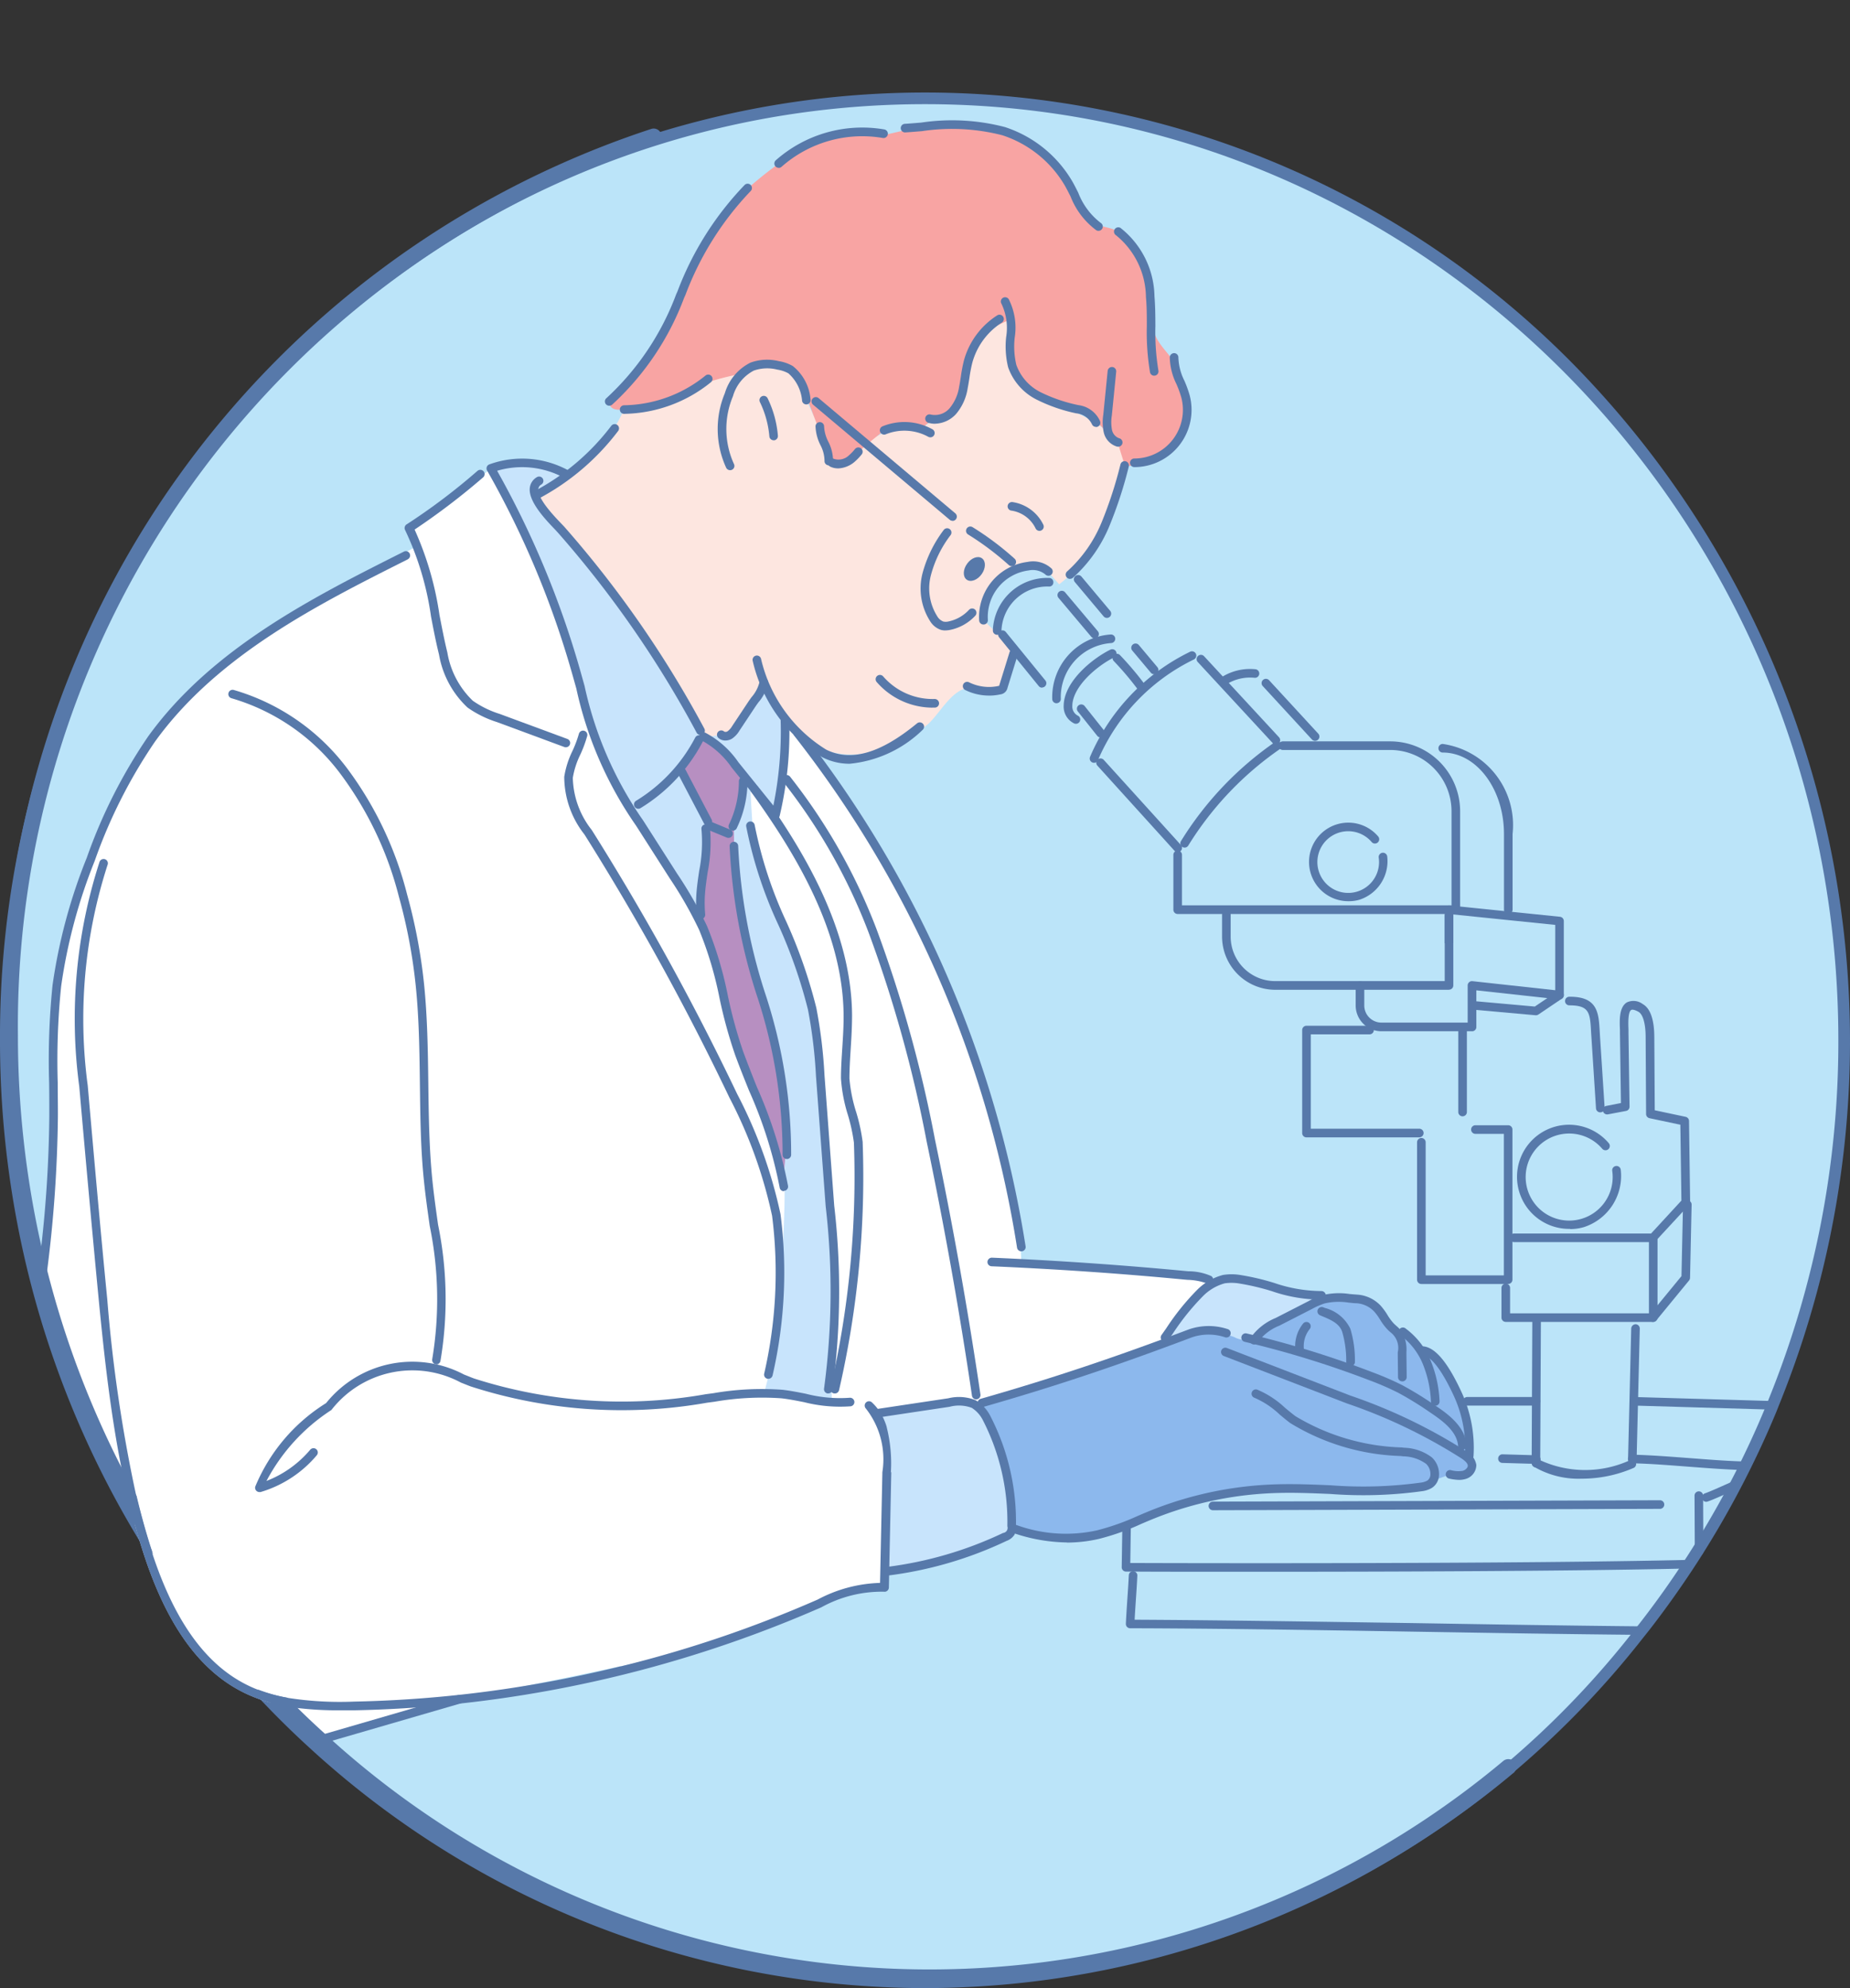 <svg id="lab" xmlns="http://www.w3.org/2000/svg" width="54" height="58" viewBox="0 0 54 58">
  <rect x="0" y="0" width="54" height="58" fill="#333333" stroke="none"/>
  <rect id="Rectangle_1296" data-name="Rectangle 1296" width="54" height="58" fill="none"/>
  <g id="Group_4964" data-name="Group 4964" transform="translate(0 2.699)">
    <path id="Path_12353" data-name="Path 12353" d="M55.66,29.48A27.965,27.965,0,0,1,53.621,40c-.033.083-.066.166-.1.248q-.426,1.027-.932,2.01-.094.182-.19.362-.551,1.034-1.184,2.013c-.055.085-.111.17-.168.255q-.573.865-1.207,1.682c-.065.083-.13.167-.2.249a26.4,26.4,0,0,1-38.675,3.161q-.619-.564-1.2-1.168c-.121-.124-.239-.249-.357-.376a27.513,27.513,0,0,1-3.16-4.114q-.265-.421-.514-.852a27.649,27.649,0,0,1-2.75-6.588A28.117,28.117,0,0,1,2,29.48C2,14.3,14.012,2,28.83,2S55.66,14.3,55.66,29.48" transform="translate(-1.83 -1.83)" fill="#bbe4f9" fill-rule="evenodd"/>
    <path id="Path_12354" data-name="Path 12354" d="M27,55.3a26.6,26.6,0,0,1-17.976-7.02c-.406-.37-.813-.766-1.209-1.176-.121-.125-.24-.25-.359-.378a27.74,27.74,0,0,1-3.179-4.139c-.174-.276-.348-.565-.517-.857A27.841,27.841,0,0,1,.992,35.1,28.331,28.331,0,0,1,0,27.65,27.808,27.808,0,0,1,7.907,8.1a26.554,26.554,0,0,1,38.187,0,28.2,28.2,0,0,1,5.855,30.139c-.033.084-.067.168-.1.252-.279.673-.595,1.354-.937,2.02-.063.123-.127.244-.191.365-.365.686-.766,1.367-1.192,2.025-.056.086-.112.172-.169.257-.382.576-.79,1.145-1.214,1.691l-.2.251A26.673,26.673,0,0,1,27,55.3M27,.34C12.3.34.34,12.591.34,27.65a27.985,27.985,0,0,0,.98,7.363A27.5,27.5,0,0,0,4.053,41.56c.167.289.338.574.51.846A27.405,27.405,0,0,0,7.7,46.5c.117.126.235.25.355.373.391.405.793.8,1.194,1.161a26.23,26.23,0,0,0,38.427-3.141l.194-.247c.419-.54.823-1.1,1.2-1.672.057-.085.112-.169.167-.254.42-.65.816-1.323,1.177-2,.063-.119.126-.239.189-.361.337-.657.649-1.329.926-2,.036-.083.069-.164.1-.246A27.717,27.717,0,0,0,53.66,27.65C53.66,12.591,41.7.34,27,.34" fill="#5779aa"/>
    <path id="Path_12355" data-name="Path 12355" d="M70.613,205.149a2.578,2.578,0,0,0,.995-.628,2.913,2.913,0,0,0,.547-1.21,2.481,2.481,0,0,0,.47,1.167,2.286,2.286,0,0,0,1,.61,1.9,1.9,0,0,0-.933.612,2.8,2.8,0,0,0-.482,1.154,2.9,2.9,0,0,0-.547-1.115,1.958,1.958,0,0,0-1.048-.589" transform="translate(-64.609 -186.024)" fill="#fff" fill-rule="evenodd"/>
    <path id="Path_12356" data-name="Path 12356" d="M47.845,150.809s-.906.963-1.122,1.219a2.13,2.13,0,0,0-.332.671l-5.124,1.684-.6.058s-1.093.061-1.579.153c-.339.064-.725.114-.928.138l-.14.016.312.378,0,0v.006c0,.088,0,1.108,0,1.415a13.073,13.073,0,0,1-.048,2.006,5.189,5.189,0,0,0-.026,1.258,4.9,4.9,0,0,0-.722.043,4.421,4.421,0,0,0-1.092.387s-1.957.8-3.014,1.171c-.446.158-1.637.434-2.865.7l-.013,0c-.893.193-1.8.381-2.461.514-.58.118-.963.194-.963.194l-1.4.387-4.148,1.144q-.619-.564-1.2-1.168a4.309,4.309,0,0,1-.809-.3c-1.27-.623-2.218-1.917-2.9-3.956q-.179-.538-.326-1.087a27.649,27.649,0,0,1-2.75-6.588c.114-.974.385-4.092.434-4.943.054-.928-.022-2.878,0-3.34a24.116,24.116,0,0,1,.507-2.787c.156-.571,1.221-3.227,1.558-3.9a17.857,17.857,0,0,1,2.067-2.712,36.549,36.549,0,0,1,3.312-2.39c.5-.3,3.15-1.751,3.15-1.751l-.173-.576,1.242-.819,1.2-.954L28.113,127l.847.333L34,133.667l.435.826s.593-.247.792-.106a9.235,9.235,0,0,1,.813.894l.817,1.1s1.693,2.95,1.921,3.326,1.905,3.915,2.166,4.614,1.186,4.665,1.239,5.014.072.983.072.983l4.825.363Z" transform="translate(-12.444 -116.202)" fill="#fff"/>
    <path id="Path_12357" data-name="Path 12357" d="M5.1,53.809c.015.049.031.1.047.145-.094-.146-.186-.293-.277-.441-.081-.132-.161-.265-.24-.4A27.95,27.95,0,0,1,1.9,46.841c-.059-.2-.116-.4-.169-.6A28.237,28.237,0,0,1,.74,38.817,27.532,27.532,0,0,1,19.687,12.373a.23.23,0,0,1,.14.439,27.074,27.074,0,0,0-18.627,26,27.918,27.918,0,0,0,.683,6.152c.054.236.111.472.171.706A27.434,27.434,0,0,0,4.23,51.437q.21.412.434.815c.125.526.268,1.046.433,1.558" transform="translate(-0.677 -11.311)" fill="#5779aa"/>
    <path id="Path_12358" data-name="Path 12358" d="M125.082,550.359a26.555,26.555,0,0,1-34.989-.794l-.216-.2q-.556-.515-1.083-1.063-.184-.19-.364-.384l.06.023a4.6,4.6,0,0,0,.808.219q.149.152.3.3.39.385.8.754c.072.066.145.133.219.2a26.092,26.092,0,0,0,34.174.591.23.23,0,0,1,.294.355" transform="translate(-80.911 -501.332)" fill="#5779aa"/>
    <path id="Path_12359" data-name="Path 12359" d="M232.416,131.23a2.857,2.857,0,0,0-1,2.188,4.237,4.237,0,0,0,.19,2.18,2.949,2.949,0,0,0,1.728,1.512,5.168,5.168,0,0,0,2.331.2,2.784,2.784,0,0,0,1.535-.558,2.516,2.516,0,0,0,.5-2.595,4.812,4.812,0,0,0-2.177-2.78,2.554,2.554,0,0,0-2.278-.29Z" transform="translate(-211.694 -119.792)" fill="#fde6e0"/>
    <path id="Path_12360" data-name="Path 12360" d="M191.206,77.336l-.31-.758a.609.609,0,0,0-.443-.24c-.331-.049-.552-.163-.829.02s-.349-.01-.692.144-.858.413-.858.413l-.958.479-1.226.215a5.609,5.609,0,0,1-.381.687,11.927,11.927,0,0,1-.926.957c-.22.18-.975.737-.975.737l-.356.253s.9.99,1.082,1.206a8.751,8.751,0,0,1,1.12,1.261l.9,1.347,1.118,1.686.543,1.153.057.344a1.049,1.049,0,0,0,.858,0,6.892,6.892,0,0,0,1.033-1.666,15,15,0,0,0,.916,1.406,2.262,2.262,0,0,0,2.683.438,3.3,3.3,0,0,0,1.208-.639c.333-.309.642-.923,1.105-1.038.126-.029.844.205.9.09l.237-.526.191-.757-.825-.79a1.868,1.868,0,0,1,.171-.793,2.106,2.106,0,0,1,.654-.637,1.357,1.357,0,0,1,.689-.152,1.311,1.311,0,0,1,.445.25l.249.284a3.9,3.9,0,0,0,.495-.447,7.361,7.361,0,0,0,.953-1.532c.148-.409.464-1.487.464-1.487v-.635l-.349-.132a2.081,2.081,0,0,0-.487-.48c-.222-.121-.756-.387-.756-.387s-1.16-.269-1.294-.536a2.687,2.687,0,0,1-.455-1.167c.012-.435-.032-1.176-.032-1.176s.015-.1-.35.241a2.367,2.367,0,0,0-.661.791c-.122.284-.19.767-.287.952s.04.4-.159.66-.338.466-.564.5a1.42,1.42,0,0,0-.523.287,2.85,2.85,0,0,0-.754.038,1.758,1.758,0,0,0-.874.409c-.218.224-.264.368-.433.444a1.6,1.6,0,0,1-.644-.031l-.261-.822Z" transform="translate(-167.671 -68.363)" fill="#fde6e0"/>
    <path id="Path_12361" data-name="Path 12361" d="M218.182,11.141l-.941.215a5.458,5.458,0,0,0-.826-.076c-.254.017-1.3.282-1.3.282l-1.023.643a12.409,12.409,0,0,0-1.077.879,10.541,10.541,0,0,0-.914,1.21c-.144.251-.585,1.122-.691,1.35s-.958,1.943-1.057,2.1-1.208,1.47-1.208,1.47.03.2.331.17,1.331-.215,1.331-.215.8-.4,1.063-.531a7.274,7.274,0,0,1,1.107-.294l.592-.261.707.061a2.465,2.465,0,0,1,.47.457c.052.13.519,1.386.6,1.557s.225.779.225.779a.564.564,0,0,0,.554-.047,12.54,12.54,0,0,1,1.051-.9,9.78,9.78,0,0,1,1.1-.055.793.793,0,0,1,.436-.265c.278-.057.6-.231.661-.44s.13-.957.251-1.235a8.248,8.248,0,0,1,.65-.976l.589-.274a7.384,7.384,0,0,0,.035,1.406,2.353,2.353,0,0,0,.95.922c.343.133,1.254.411,1.254.411s.391.376.466.452.4.361.4.361l.226.721a1.353,1.353,0,0,0,.6-.083,4.269,4.269,0,0,0,.98-.7c.239-.238.2-1.236.2-1.236s-.224-.7-.319-.94-.5-.571-.592-.9-.1-1.285-.209-1.644a3.112,3.112,0,0,0-.72-1.234c-.317-.275-.732-.182-.918-.41s-.573-1.081-.892-1.439a3.409,3.409,0,0,0-1.013-.88,4.079,4.079,0,0,0-1.36-.473c-.332.006-1.758.066-1.758.066" transform="translate(-191.36 -10.133)" fill="#f8a4a3"/>
    <path id="Path_12362" data-name="Path 12362" d="M335.169,416.638l1.98-.55,3.177-1.1,1.087-.392a1.234,1.234,0,0,1,.658-.091c.315.065.96.215.96.215l.21-.029.47-.3,1.2-.622.558-.2a5.147,5.147,0,0,1,.8.027c.235.048.376-.061.522.152s.582.762.582.762a.537.537,0,0,1,.435.206c.213.235.4.457.4.457l.386.173.281.378.355.676a1.5,1.5,0,0,0,.13.665,1.929,1.929,0,0,1,.2.679,4.268,4.268,0,0,1,0,.613c-.029.084-.11.357-.11.357H349l-.5.179-.4.211s-1.161.019-1.614,0-2.751.033-2.751.033a16.34,16.34,0,0,0-1.841.251c-.564.144-1.627.538-2.219.759a5.8,5.8,0,0,1-1.461.4,8.2,8.2,0,0,1-1.639-.161c-.375-.1-.492.062-.443-.236a9.544,9.544,0,0,0-.425-2.647,3.6,3.6,0,0,0-.534-.861" transform="translate(-306.67 -378.399)" fill="#8cb8ed"/>
    <path id="Path_12363" data-name="Path 12363" d="M171.03,127.774l-.742-.293-1.415.128s1,2.016,1.079,2.178.952,2.243.961,2.422.631,2.049.686,2.289.976,2.512,1.064,2.621,1.616,2.609,1.888,2.988a27.521,27.521,0,0,1,1.2,3.408c.063.262.669,1.932.749,2.212s.823,2.381.9,2.758-.154,3.825-.154,3.825l-.331,1.9-.087.331,1.968.284a11.832,11.832,0,0,1,.052-1.572c.087-.975-.156-3.948-.148-4.682s-.351-3.79-.337-4.317a14.71,14.71,0,0,0-.64-2.468c-.094-.358-1.095-2.772-1.169-3.106s-.134-1.692-.134-1.692l.646.732a8.273,8.273,0,0,0,.289-1.291c.029-.434.074-1.574.074-1.574l-.619-1s-.506,1.218-.819,1.392a2.628,2.628,0,0,1-.942.188l-.235-.457s-1.39-2.221-1.613-2.639a27.373,27.373,0,0,0-2.022-2.607c-.273-.266-.965-.952-.993-1.2s.267-.258.267-.258Z" transform="translate(-154.514 -116.642)" fill="#c8e4fc"/>
    <path id="Path_12364" data-name="Path 12364" d="M234.559,221.054l-.5.9.5.917.3.567-.3,2.382.037.554s.631,1.868.7,2.232.464,1.683.464,1.683l.295.968s.7,1.516.773,1.829.162,1.08.162,1.08.141-1.335.129-1.614a26.246,26.246,0,0,0-.431-2.96c-.163-.522-1.1-4.342-1.1-4.342v-.766l-.013-.966a6.131,6.131,0,0,0,.233-.915,2.877,2.877,0,0,0-.035-.614s-.448-.556-.589-.685-.443-.344-.443-.344Z" transform="translate(-214.156 -202.177)" fill="#b78fc1"/>
    <path id="Path_12365" data-name="Path 12365" d="M303.292,448.206a1.289,1.289,0,0,0-.969.024,8.467,8.467,0,0,1-1.775.285,3.381,3.381,0,0,1,.378,1.865,15.773,15.773,0,0,1-.155,2.9,4.988,4.988,0,0,1,1.824-.528,9,9,0,0,0,1.679-.626.417.417,0,0,0,.192-.136.41.41,0,0,0,.046-.211,5.908,5.908,0,0,0-.23-2.01,3.138,3.138,0,0,0-1.149-1.633Z" transform="translate(-274.993 -410.015)" fill="#c8e4fc"/>
    <path id="Path_12366" data-name="Path 12366" d="M401.928,407.519l1.067-.645-2.061-.526a1.561,1.561,0,0,0-.474-.07,1.448,1.448,0,0,0-.9.545,8.516,8.516,0,0,0-1.081,1.422,2.418,2.418,0,0,1,2.14-.207.71.71,0,0,0,.412.083.614.614,0,0,0,.192-.1l1.34-.9Z" transform="translate(-364.595 -371.731)" fill="#c8e4fc"/>
    <path id="Path_12367" data-name="Path 12367" d="M246.745,94.926a.126.126,0,0,1-.112-.069,2.709,2.709,0,0,1-.039-2.176,1.456,1.456,0,0,1,.748-.892,1.419,1.419,0,0,1,.827-.043,1.181,1.181,0,0,1,.409.143,1.389,1.389,0,0,1,.516.967.125.125,0,1,1-.245.053,1.2,1.2,0,0,0-.4-.807.957.957,0,0,0-.324-.109,1.193,1.193,0,0,0-.685.028,1.223,1.223,0,0,0-.61.75,2.458,2.458,0,0,0,.029,1.974.125.125,0,0,1-.112.182" transform="translate(-225.436 -83.909)" fill="#5779aa"/>
    <path id="Path_12368" data-name="Path 12368" d="M261.139,105.342a.125.125,0,0,1-.125-.115,2.845,2.845,0,0,0-.276-1,.125.125,0,1,1,.225-.11,3.058,3.058,0,0,1,.3,1.092.125.125,0,0,1-.115.135h-.011" transform="translate(-238.557 -95.197)" fill="#5779aa"/>
    <path id="Path_12369" data-name="Path 12369" d="M330.965,159.6c-.123.172-.128.38-.01.464s.312.012.435-.16.128-.38.01-.464-.312-.012-.435.16" transform="translate(-302.737 -145.852)" fill="#5779aa"/>
    <path id="Path_12370" data-name="Path 12370" d="M182.943,115.955a.125.125,0,0,1-.059-.236,6.8,6.8,0,0,0,2.231-1.9.125.125,0,1,1,.2.151A7.046,7.046,0,0,1,183,115.941a.124.124,0,0,1-.059.015" transform="translate(-167.272 -104.096)" fill="#5779aa"/>
    <path id="Path_12371" data-name="Path 12371" d="M336.227,162.765a.125.125,0,0,1-.125-.117,1.618,1.618,0,0,1,1.413-1.709.794.794,0,0,1,.7.193.125.125,0,1,1-.182.172.582.582,0,0,0-.483-.117,1.367,1.367,0,0,0-1.194,1.445.125.125,0,0,1-.117.133h-.008" transform="translate(-307.521 -147.245)" fill="#5779aa"/>
    <path id="Path_12372" data-name="Path 12372" d="M340.921,168.183h0a.125.125,0,0,1-.121-.13,1.589,1.589,0,0,1,1.645-1.529.125.125,0,0,1,.121.13.121.121,0,0,1-.13.121,1.338,1.338,0,0,0-1.385,1.288.125.125,0,0,1-.125.121" transform="translate(-311.819 -152.363)" fill="#5779aa"/>
    <path id="Path_12373" data-name="Path 12373" d="M343.982,186.205a.125.125,0,0,1-.1-.046l-1.156-1.421a.125.125,0,1,1,.194-.158L344.079,186a.125.125,0,0,1-.1.2" transform="translate(-313.562 -168.843)" fill="#5779aa"/>
    <path id="Path_12374" data-name="Path 12374" d="M361.339,187.958a.125.125,0,0,1-.125-.122,1.833,1.833,0,0,1,1.705-1.884.125.125,0,0,1,.017.25,1.582,1.582,0,0,0-1.472,1.626.125.125,0,0,1-.121.129h0" transform="translate(-330.5 -170.141)" fill="#5779aa"/>
    <path id="Path_12375" data-name="Path 12375" d="M364.158,172.357a.125.125,0,0,1-.1-.045l-.956-1.135a.125.125,0,0,1,.192-.162l.956,1.135a.125.125,0,0,1-.1.206" transform="translate(-332.205 -156.434)" fill="#5779aa"/>
    <path id="Path_12376" data-name="Path 12376" d="M365.51,193.192a.126.126,0,0,1-.048-.01.544.544,0,0,1-.307-.517c.01-.709.841-1.379,1.362-1.635a.125.125,0,1,1,.111.225c-.5.247-1.213.849-1.221,1.414a.3.3,0,0,0,.153.282.125.125,0,0,1-.049.241" transform="translate(-334.107 -174.776)" fill="#5779aa"/>
    <path id="Path_12377" data-name="Path 12377" d="M370.405,210.91a.125.125,0,0,1-.1-.047l-.567-.712a.125.125,0,1,1,.2-.156l.567.712a.125.125,0,0,1-.02.176.124.124,0,0,1-.078.027" transform="translate(-338.277 -192.095)" fill="#5779aa"/>
    <path id="Path_12378" data-name="Path 12378" d="M374.209,194.978a.125.125,0,0,1-.115-.174,6.056,6.056,0,0,1,2.921-3.066.125.125,0,1,1,.109.226,5.8,5.8,0,0,0-2.8,2.938.125.125,0,0,1-.116.077" transform="translate(-342.276 -175.424)" fill="#5779aa"/>
    <path id="Path_12379" data-name="Path 12379" d="M378.7,231.215a.125.125,0,0,1-.093-.041l-2.252-2.485a.125.125,0,0,1,.186-.168l2.252,2.484a.125.125,0,0,1-.093.21" transform="translate(-344.324 -209.053)" fill="#5779aa"/>
    <path id="Path_12380" data-name="Path 12380" d="M405.335,225.721a.125.125,0,0,1-.107-.191,9.737,9.737,0,0,1,2.74-2.886.125.125,0,1,1,.142.206,9.488,9.488,0,0,0-2.669,2.811.125.125,0,0,1-.107.06" transform="translate(-370.756 -203.693)" fill="#5779aa"/>
    <path id="Path_12381" data-name="Path 12381" d="M413.106,195.536a.125.125,0,0,1-.092-.04l-2.187-2.364a.125.125,0,0,1,.184-.17l2.187,2.364a.125.125,0,0,1-.092.211" transform="translate(-375.865 -176.517)" fill="#5779aa"/>
    <path id="Path_12382" data-name="Path 12382" d="M419.365,198.22a.125.125,0,0,1-.063-.234,1.557,1.557,0,0,1,.935-.2.125.125,0,1,1-.026.249,1.307,1.307,0,0,0-.783.168.126.126,0,0,1-.063.017" transform="translate(-383.592 -180.961)" fill="#5779aa"/>
    <path id="Path_12383" data-name="Path 12383" d="M434.7,202.965a.125.125,0,0,1-.092-.04l-1.436-1.559a.125.125,0,1,1,.185-.17l1.436,1.559a.125.125,0,0,1-.092.21" transform="translate(-396.314 -184.051)" fill="#5779aa"/>
    <path id="Path_12384" data-name="Path 12384" d="M388,92.7a.127.127,0,0,1-.129-.126.125.125,0,0,1,.125-.125h0a1.419,1.419,0,0,0,1.373-1.778,3.093,3.093,0,0,0-.143-.394,1.836,1.836,0,0,1-.194-.782.128.128,0,0,1,.131-.12.125.125,0,0,1,.12.131,1.625,1.625,0,0,0,.176.675,3.318,3.318,0,0,1,.154.426A1.67,1.67,0,0,1,388,92.7" transform="translate(-354.887 -81.772)" fill="#5779aa"/>
    <path id="Path_12385" data-name="Path 12385" d="M383.612,50.6a.125.125,0,0,1-.123-.1,7.09,7.09,0,0,1-.093-1.349c0-.28,0-.569-.026-.849a2.356,2.356,0,0,0-.874-1.8.125.125,0,1,1,.134-.212,2.594,2.594,0,0,1,.989,1.991c.024.29.026.585.027.869a6.91,6.91,0,0,0,.088,1.3.125.125,0,0,1-.1.147l-.025,0" transform="translate(-349.921 -42.338)" fill="#5779aa"/>
    <path id="Path_12386" data-name="Path 12386" d="M379.011,96.466a.122.122,0,0,1-.029,0,.56.56,0,0,1-.393-.419,1.409,1.409,0,0,1-.013-.51l.128-1.282a.127.127,0,0,1,.137-.112.126.126,0,0,1,.112.137l-.128,1.282a1.205,1.205,0,0,0,.006.42.326.326,0,0,0,.208.239.125.125,0,0,1-.029.247" transform="translate(-346.372 -86.135)" fill="#5779aa"/>
    <path id="Path_12387" data-name="Path 12387" d="M346.358,74.1a.125.125,0,0,1-.113-.07.564.564,0,0,0-.459-.324,4.745,4.745,0,0,1-1.156-.4,1.678,1.678,0,0,1-.834-.943,2.55,2.55,0,0,1-.058-.884,1.634,1.634,0,0,0-.136-.969.125.125,0,0,1,.212-.133,1.839,1.839,0,0,1,.174,1.115,2.332,2.332,0,0,0,.047.8,1.432,1.432,0,0,0,.715.8,4.561,4.561,0,0,0,1.1.374.8.8,0,0,1,.624.457.125.125,0,0,1-.112.181" transform="translate(-314.369 -64.346)" fill="#5779aa"/>
    <path id="Path_12388" data-name="Path 12388" d="M314.993,12.825a.125.125,0,0,1-.065-.018,2.223,2.223,0,0,1-.748-.979c-.055-.109-.109-.217-.168-.321a3.3,3.3,0,0,0-1.828-1.471,5.925,5.925,0,0,0-2.343-.119c-.162.013-.325.027-.487.037a.125.125,0,0,1-.016-.25c.161-.01.322-.024.483-.037a6.108,6.108,0,0,1,2.441.131,3.552,3.552,0,0,1,1.967,1.585c.061.107.118.22.174.332a2.01,2.01,0,0,0,.655.878.125.125,0,0,1-.065.232" transform="translate(-282.929 -8.79)" fill="#5779aa"/>
    <path id="Path_12389" data-name="Path 12389" d="M265.962,13.17a.125.125,0,0,1-.084-.219,3.81,3.81,0,0,1,3.167-.9A.125.125,0,0,1,269,12.3a3.556,3.556,0,0,0-2.954.841.126.126,0,0,1-.084.032" transform="translate(-243.233 -10.974)" fill="#5779aa"/>
    <path id="Path_12390" data-name="Path 12390" d="M207.795,37.78a.125.125,0,0,1-.078-.224,7.845,7.845,0,0,0,2.033-3.029l.037-.082a9.109,9.109,0,0,1,1.964-3.109.125.125,0,1,1,.168.186,8.925,8.925,0,0,0-1.9,3.027l-.037.081a8.047,8.047,0,0,1-2.105,3.122.125.125,0,0,1-.078.027" transform="translate(-190.012 -28.643)" fill="#5779aa"/>
    <path id="Path_12391" data-name="Path 12391" d="M212.917,97.9a.125.125,0,0,1,0-.251,3.859,3.859,0,0,0,2.375-.867.125.125,0,1,1,.159.194,4.112,4.112,0,0,1-2.53.923Z" transform="translate(-194.699 -88.525)" fill="#5779aa"/>
    <path id="Path_12392" data-name="Path 12392" d="M280.356,114.332a.125.125,0,0,1-.125-.116,1,1,0,0,0-.114-.465,1.331,1.331,0,0,1-.148-.542.125.125,0,1,1,.249-.026,1.087,1.087,0,0,0,.122.455,1.234,1.234,0,0,1,.14.561.125.125,0,0,1-.116.134h-.009" transform="translate(-256.164 -103.455)" fill="#5779aa"/>
    <path id="Path_12393" data-name="Path 12393" d="M303.525,113.507a.125.125,0,0,1-.063-.017,1.454,1.454,0,0,0-1.239-.071.125.125,0,1,1-.093-.233,1.688,1.688,0,0,1,1.457.087.125.125,0,0,1-.063.234" transform="translate(-276.369 -103.448)" fill="#5779aa"/>
    <path id="Path_12394" data-name="Path 12394" d="M284.475,122.371a.512.512,0,0,1-.229-.052.125.125,0,0,1,.111-.225.438.438,0,0,0,.441-.107,1.43,1.43,0,0,0,.174-.182.125.125,0,1,1,.193.16,1.668,1.668,0,0,1-.205.214.788.788,0,0,1-.485.193" transform="translate(-260.014 -111.406)" fill="#5779aa"/>
    <path id="Path_12395" data-name="Path 12395" d="M317.909,79.423a.649.649,0,0,1-.193-.029.125.125,0,0,1,.074-.239.564.564,0,0,0,.553-.189,1.277,1.277,0,0,0,.275-.626c.02-.1.035-.2.05-.294a4.37,4.37,0,0,1,.087-.46,2.272,2.272,0,0,1,.974-1.325.125.125,0,0,1,.134.212A2.017,2.017,0,0,0,319,77.651a4.087,4.087,0,0,0-.082.433c-.016.1-.031.2-.052.306a1.509,1.509,0,0,1-.335.744.857.857,0,0,1-.62.288" transform="translate(-290.621 -69.76)" fill="#5779aa"/>
    <path id="Path_12396" data-name="Path 12396" d="M217.768,222.682a.125.125,0,0,1-.065-.232,4.714,4.714,0,0,0,1.726-1.844.125.125,0,1,1,.222.116,4.964,4.964,0,0,1-1.818,1.942.124.124,0,0,1-.065.018" transform="translate(-199.137 -201.787)" fill="#5779aa"/>
    <path id="Path_12397" data-name="Path 12397" d="M233.467,233.287a.125.125,0,0,1-.111-.067l-.759-1.448a.125.125,0,1,1,.222-.116l.759,1.448a.125.125,0,0,1-.111.184" transform="translate(-212.807 -211.896)" fill="#5779aa"/>
    <path id="Path_12398" data-name="Path 12398" d="M250.236,236.391a.124.124,0,0,1-.058-.014.125.125,0,0,1-.054-.169,2.94,2.94,0,0,0,.288-1.264.124.124,0,0,1,.131-.12.125.125,0,0,1,.12.131,3.17,3.17,0,0,1-.316,1.369.125.125,0,0,1-.111.068" transform="translate(-228.844 -214.858)" fill="#5779aa"/>
    <path id="Path_12399" data-name="Path 12399" d="M242.65,250.553a.125.125,0,0,1-.048-.01l-.562-.232a.125.125,0,1,1,.1-.232l.562.232a.125.125,0,0,1-.048.241" transform="translate(-221.389 -228.808)" fill="#5779aa"/>
    <path id="Path_12400" data-name="Path 12400" d="M496.081,281.935h-.125l0-.8a.125.125,0,0,1,.125-.125h0a.125.125,0,0,1,.125.126l0,.8Z" transform="translate(-453.786 -257.116)" fill="#5779aa"/>
    <path id="Path_12401" data-name="Path 12401" d="M538.287,313.6a.125.125,0,0,1-.125-.117l-.143-2.218c-.031-.56-.04-.788-.635-.787h0a.125.125,0,0,1,0-.251h.018c.813,0,.839.475.869,1.024l.009.151.134,2.064a.125.125,0,0,1-.117.133h-.008" transform="translate(-491.576 -283.848)" fill="#5779aa"/>
    <path id="Path_12402" data-name="Path 12402" d="M450.62,252.916a1.146,1.146,0,1,1,.849-1.889.125.125,0,1,1-.19.163.9.9,0,1,0,.206.455.125.125,0,1,1,.248-.036,1.183,1.183,0,0,1-.814,1.265,1.071,1.071,0,0,1-.3.042" transform="translate(-411.241 -229.324)" fill="#5779aa"/>
    <path id="Path_12403" data-name="Path 12403" d="M401.775,491.8c-.055.085-.111.17-.168.255-3.438.078-8.746.094-12.374.094-1.768,0-3.136,0-3.7-.005h-.274a.126.126,0,0,1-.125-.128l.018-1.175a.125.125,0,0,1,.125-.123h0a.125.125,0,0,1,.123.127l-.016,1.048c1.236.005,11.141.033,16.383-.092" transform="translate(-352.392 -448.995)" fill="#5779aa"/>
    <path id="Path_12404" data-name="Path 12404" d="M401.689,508.873l-.2.249c-2.127-.02-4.33-.056-6.477-.092-2.782-.045-5.659-.093-8.343-.1a.125.125,0,0,1-.125-.132c.014-.287.029-.5.043-.712s.029-.419.043-.7a.125.125,0,0,1,.056-.1h0a.129.129,0,0,1,.074-.02.116.116,0,0,1,.061.02.122.122,0,0,1,.058.111c-.014.287-.029.5-.043.708-.012.178-.024.355-.036.576,2.648.013,5.477.06,8.214.1,2.212.037,4.483.074,6.669.094" transform="translate(-353.681 -464.128)" fill="#5779aa"/>
    <path id="Path_12405" data-name="Path 12405" d="M581.846,481.826a.125.125,0,0,1-.125-.125l-.008-1.626a.125.125,0,0,1,.125-.126h0a.125.125,0,0,1,.125.125l.008,1.626a.125.125,0,0,1-.125.126Z" transform="translate(-532.251 -439.141)" fill="#5779aa"/>
    <path id="Path_12406" data-name="Path 12406" d="M584.3,475.965c.136-.045.509-.211,1-.435-.063.122-.126.242-.19.362-.352.16-.613.273-.729.311a.127.127,0,0,1-.039.007.126.126,0,0,1-.04-.245" transform="translate(-534.539 -435.097)" fill="#5779aa"/>
    <path id="Path_12407" data-name="Path 12407" d="M415,483.284a.125.125,0,0,1,0-.251l13.049-.04h0a.125.125,0,0,1,0,.251l-13.049.04Z" transform="translate(-379.596 -441.925)" fill="#5779aa"/>
    <path id="Path_12408" data-name="Path 12408" d="M562.3,467.7h0c-.6-.017-1.143-.061-1.663-.1s-1.052-.085-1.65-.1a.125.125,0,0,1,.007-.251c.6.017,1.143.061,1.663.1s1.052.085,1.65.1a.125.125,0,0,1,0,.251" transform="translate(-511.347 -427.511)" fill="#5779aa"/>
    <path id="Path_12409" data-name="Path 12409" d="M515.374,467.518h0l-.984-.028a.125.125,0,0,1-.122-.129.124.124,0,0,1,.129-.122l.984.028a.125.125,0,0,1,0,.251" transform="translate(-470.538 -427.511)" fill="#5779aa"/>
    <path id="Path_12410" data-name="Path 12410" d="M558.991,426.655h0a.125.125,0,0,1-.122-.128l.092-3.795a.132.132,0,0,1,.128-.122.125.125,0,0,1,.122.128l-.092,3.795a.125.125,0,0,1-.125.122" transform="translate(-511.347 -386.677)" fill="#5779aa"/>
    <path id="Path_12411" data-name="Path 12411" d="M525.929,424.281h0a.125.125,0,0,1-.125-.126l.019-4.159a.125.125,0,0,1,.125-.125h0a.125.125,0,0,1,.125.126l-.019,4.158a.125.125,0,0,1-.125.125" transform="translate(-481.096 -384.171)" fill="#5779aa"/>
    <path id="Path_12412" data-name="Path 12412" d="M527.349,469.358a2.56,2.56,0,0,1-1.386-.35.125.125,0,1,1,.138-.21,3.144,3.144,0,0,0,2.681.014.125.125,0,0,1,.1.228,3.81,3.81,0,0,1-1.538.318" transform="translate(-481.189 -428.919)" fill="#5779aa"/>
    <path id="Path_12413" data-name="Path 12413" d="M346.845,141.361a.125.125,0,0,1-.114-.072.938.938,0,0,0-.707-.519.125.125,0,0,1-.108-.141.127.127,0,0,1,.141-.108,1.194,1.194,0,0,1,.9.661.125.125,0,0,1-.06.167.124.124,0,0,1-.053.012" transform="translate(-316.503 -128.573)" fill="#5779aa"/>
    <path id="Path_12414" data-name="Path 12414" d="M332.961,150.055a.125.125,0,0,1-.084-.032,8.308,8.308,0,0,0-1.19-.893.125.125,0,1,1,.132-.213,8.541,8.541,0,0,1,1.226.92.125.125,0,0,1-.084.219" transform="translate(-303.43 -136.237)" fill="#5779aa"/>
    <path id="Path_12415" data-name="Path 12415" d="M316.787,152.45a.47.47,0,0,1-.122-.015.59.59,0,0,1-.323-.258,1.773,1.773,0,0,1-.219-1.4,3.654,3.654,0,0,1,.615-1.255.125.125,0,1,1,.205.144,3.319,3.319,0,0,0-.575,1.167,1.524,1.524,0,0,0,.181,1.2.359.359,0,0,0,.182.158.353.353,0,0,0,.162-.006,1.128,1.128,0,0,0,.585-.336.125.125,0,0,1,.184.171,1.38,1.38,0,0,1-.716.41.754.754,0,0,1-.156.019" transform="translate(-289.194 -136.757)" fill="#5779aa"/>
    <path id="Path_12416" data-name="Path 12416" d="M282.718,108.118a.124.124,0,0,1-.081-.03l-3.988-3.357a.125.125,0,0,1,.161-.192L282.8,107.9a.125.125,0,0,1-.081.221" transform="translate(-254.916 -95.624)" fill="#5779aa"/>
    <path id="Path_12417" data-name="Path 12417" d="M186.768,139.287a.125.125,0,0,1-.111-.067,30.948,30.948,0,0,0-4.025-5.808c-.023-.026-.059-.064-.1-.11-.278-.289-.795-.826-.744-1.228a.415.415,0,0,1,.205-.307.125.125,0,1,1,.132.213.165.165,0,0,0-.088.125c-.036.284.463.8.676,1.023.049.05.088.091.112.12a31.208,31.208,0,0,1,4.058,5.856.125.125,0,0,1-.111.183" transform="translate(-166.323 -120.545)" fill="#5779aa"/>
    <path id="Path_12418" data-name="Path 12418" d="M175.719,147.051a.125.125,0,0,1-.124-.106,12.942,12.942,0,0,0-.895-2.831c-.137-.34-.278-.691-.406-1.041a13.664,13.664,0,0,1-.455-1.656,10.744,10.744,0,0,0-.595-1.991,11.587,11.587,0,0,0-.856-1.5l-.986-1.542a11.1,11.1,0,0,1-1.743-4c-.063-.225-.126-.451-.192-.675a26.64,26.64,0,0,0-2.412-5.683.125.125,0,0,1,.064-.179,2.817,2.817,0,0,1,2.294.167.125.125,0,0,1-.122.219,2.568,2.568,0,0,0-1.943-.2,26.9,26.9,0,0,1,2.36,5.6c.066.225.129.452.192.678a10.875,10.875,0,0,0,1.713,3.928l.986,1.542a11.761,11.761,0,0,1,.874,1.531,10.949,10.949,0,0,1,.61,2.037,13.442,13.442,0,0,0,.446,1.626c.127.345.267.7.4,1.033a13.129,13.129,0,0,1,.91,2.887.125.125,0,0,1-.1.143h-.019" transform="translate(-152.837 -114.998)" fill="#5779aa"/>
    <path id="Path_12419" data-name="Path 12419" d="M143.61,137.545a.125.125,0,0,1-.043-.008l-1.974-.73a3.078,3.078,0,0,1-.852-.422,2.749,2.749,0,0,1-.832-1.544c-.091-.366-.164-.745-.234-1.11a8.665,8.665,0,0,0-.756-2.523.126.126,0,0,1,.05-.17,18.125,18.125,0,0,0,2.04-1.538l.025-.021a.125.125,0,0,1,.16.193l-.025.021a20.167,20.167,0,0,1-1.973,1.5,9.274,9.274,0,0,1,.725,2.487c.07.362.142.737.231,1.1a2.528,2.528,0,0,0,.743,1.407,2.84,2.84,0,0,0,.784.384l1.974.73a.125.125,0,0,1-.043.243" transform="translate(-127.094 -118.443)" fill="#5779aa"/>
    <path id="Path_12420" data-name="Path 12420" d="M199.545,237.8l-.023,0a.125.125,0,0,1-.1-.146,13.143,13.143,0,0,0,.232-4.608,13.6,13.6,0,0,0-1.247-3.451,75.334,75.334,0,0,0-4.23-7.674,2.729,2.729,0,0,1-.59-1.684,2.64,2.64,0,0,1,.239-.752,3.392,3.392,0,0,0,.188-.5.125.125,0,1,1,.243.062,3.624,3.624,0,0,1-.2.541,2.417,2.417,0,0,0-.22.68,2.544,2.544,0,0,0,.553,1.522,75.624,75.624,0,0,1,4.244,7.7A13.8,13.8,0,0,1,199.9,233a13.361,13.361,0,0,1-.232,4.7.126.126,0,0,1-.123.1" transform="translate(-177.117 -200.275)" fill="#5779aa"/>
    <path id="Path_12421" data-name="Path 12421" d="M239.107,253.844a.125.125,0,0,1-.125-.114,3.859,3.859,0,0,1-.011-.542c.012-.253.05-.507.086-.753a4.268,4.268,0,0,0,.066-1.213.125.125,0,0,1,.248-.034,4.516,4.516,0,0,1-.066,1.284c-.036.24-.072.487-.084.728a3.629,3.629,0,0,0,.011.507.125.125,0,0,1-.113.136h-.012" transform="translate(-218.648 -229.731)" fill="#5779aa"/>
    <path id="Path_12422" data-name="Path 12422" d="M252.14,266.322h-.006a.126.126,0,0,1-.119-.131,14.711,14.711,0,0,0-.759-4.664,16.56,16.56,0,0,1-.787-4.333.125.125,0,0,1,.125-.126h0a.125.125,0,0,1,.125.125,16.367,16.367,0,0,0,.778,4.268,14.9,14.9,0,0,1,.768,4.743.125.125,0,0,1-.125.119" transform="translate(-229.172 -235.209)" fill="#5779aa"/>
    <path id="Path_12423" data-name="Path 12423" d="M258.524,266.762l-.022,0a.126.126,0,0,1-.1-.146,21.345,21.345,0,0,0,.047-5.313l-.284-3.811a14.1,14.1,0,0,0-.233-1.926,14.516,14.516,0,0,0-.865-2.475,12.487,12.487,0,0,1-.938-2.871.125.125,0,0,1,.248-.038,12.3,12.3,0,0,0,.921,2.813,14.713,14.713,0,0,1,.878,2.519,14.3,14.3,0,0,1,.238,1.96l.284,3.811a21.534,21.534,0,0,1-.05,5.376.126.126,0,0,1-.123.1" transform="translate(-234.348 -228.81)" fill="#5779aa"/>
    <path id="Path_12424" data-name="Path 12424" d="M23.2,157.627c-2.6,1.306-5.551,2.786-7.377,5.318a14.93,14.93,0,0,0-1.757,3.474,15.675,15.675,0,0,0-.981,3.661,21.322,21.322,0,0,0-.1,2.813c0,.332.007.663.005.994a38.309,38.309,0,0,1-.313,4.483q-.074.592-.158,1.167c-.059-.2-.116-.4-.169-.6.057-.418.11-.844.156-1.275a36.469,36.469,0,0,0,.233-3.779c0-.33,0-.66-.005-.99a21.583,21.583,0,0,1,.1-2.846,15.9,15.9,0,0,1,1-3.719,15.211,15.211,0,0,1,1.788-3.533c1.862-2.581,4.841-4.076,7.468-5.395a.125.125,0,1,1,.112.224" transform="translate(-11.3 -144.007)" fill="#5779aa"/>
    <path id="Path_12425" data-name="Path 12425" d="M49.824,280.88l-.071,3.365a.126.126,0,0,1-.043.092.119.119,0,0,1-.1.03,3.645,3.645,0,0,0-1.831.457l-.049.021a35.924,35.924,0,0,1-10.638,2.8q-1.472.153-2.944.182c-.139,0-.281,0-.425,0a9.756,9.756,0,0,1-1.229-.067,5.893,5.893,0,0,1-.752-.144l-.054-.015a4.294,4.294,0,0,1-.756-.283c-1.27-.623-2.218-1.917-2.9-3.956q-.153-.46-.282-.93c-.015-.053-.029-.1-.043-.157-.134-.5-.251-1.008-.354-1.52-.316-1.586-.5-3.222-.661-4.885-.2-2.081-.391-4.2-.571-6.246a14.831,14.831,0,0,1,.594-6.553.127.127,0,0,1,.162-.071.125.125,0,0,1,.071.162,14.605,14.605,0,0,0-.579,6.44c.18,2.047.366,4.164.571,6.244a43.241,43.241,0,0,0,.845,5.724c.125.526.268,1.046.433,1.558.015.049.031.1.047.145l0,.011c.656,1.972,1.561,3.218,2.768,3.81.093.046.186.087.281.124l.06.023a4.6,4.6,0,0,0,.808.219,9.868,9.868,0,0,0,1.951.113,35.119,35.119,0,0,0,5.315-.512q1.238-.213,2.461-.514l.013,0a35.283,35.283,0,0,0,5.7-1.928l.049-.021a4.117,4.117,0,0,1,1.825-.488l.068-3.233a2.392,2.392,0,0,0-.484-1.856.126.126,0,0,1,.168-.186,1.452,1.452,0,0,1,.27.329,1.794,1.794,0,0,1,.172.395l0,.009a4.306,4.306,0,0,1,.122,1.315" transform="translate(-23.808 -240.631)" fill="#5779aa"/>
    <path id="Path_12426" data-name="Path 12426" d="M87.713,439.277a.125.125,0,0,1-.12-.162,5.227,5.227,0,0,1,2.066-2.433,3.229,3.229,0,0,1,4.027-.833c.1.038.191.077.287.113a14.125,14.125,0,0,0,6.771.46l.219-.029a8.291,8.291,0,0,1,2.016-.1c.23.026.46.072.683.116a3.976,3.976,0,0,0,1.277.117.128.128,0,0,1,.14.109.125.125,0,0,1-.109.14,4.266,4.266,0,0,1-1.357-.12c-.217-.043-.442-.088-.662-.113a8.122,8.122,0,0,0-1.955.1l-.219.029a14.349,14.349,0,0,1-6.892-.474c-.1-.037-.194-.076-.291-.114a2.994,2.994,0,0,0-3.78.8,5.553,5.553,0,0,0-1.895,2.07,3.164,3.164,0,0,0,1.277-.911.125.125,0,1,1,.192.161,3.409,3.409,0,0,1-1.639,1.073.128.128,0,0,1-.035,0" transform="translate(-80.141 -398.448)" fill="#5779aa"/>
    <path id="Path_12427" data-name="Path 12427" d="M84.51,224.543a.126.126,0,0,1-.122-.154,10.634,10.634,0,0,0-.074-3.884c-.06-.428-.123-.87-.167-1.3-.1-.95-.108-1.919-.12-2.855s-.024-1.931-.125-2.888a15.684,15.684,0,0,0-.487-2.559,10.171,10.171,0,0,0-1.7-3.576,6.1,6.1,0,0,0-3.186-2.215.125.125,0,1,1,.064-.242,6.353,6.353,0,0,1,3.32,2.3,10.418,10.418,0,0,1,1.74,3.663,15.941,15.941,0,0,1,.494,2.6c.1.968.114,1.956.126,2.911.012.931.024,1.894.119,2.833.044.429.106.869.166,1.294a10.818,10.818,0,0,1,.069,3.976.125.125,0,0,1-.122.1" transform="translate(-71.771 -187.441)" fill="#5779aa"/>
    <path id="Path_12428" data-name="Path 12428" d="M260.169,255.528a.124.124,0,0,1-.027,0,.125.125,0,0,1-.1-.15,27.5,27.5,0,0,0,.683-7.165,5.153,5.153,0,0,0-.178-.816,4.57,4.57,0,0,1-.2-1.056c0-.3.02-.6.039-.894.02-.314.041-.64.038-.958-.02-2.474-1.447-4.77-2.688-6.493a.125.125,0,1,1,.2-.147c1.263,1.753,2.715,4.092,2.735,6.637,0,.327-.018.657-.039.976-.018.288-.037.587-.038.879a4.455,4.455,0,0,0,.2.99,5.265,5.265,0,0,1,.186.861,27.755,27.755,0,0,1-.688,7.238.125.125,0,0,1-.122.1" transform="translate(-235.8 -217.577)" fill="#5779aa"/>
    <path id="Path_12429" data-name="Path 12429" d="M274.3,252.387a.125.125,0,0,1-.124-.107c-.365-2.47-.809-4.962-1.321-7.407a37.967,37.967,0,0,0-1.69-6.089,16.651,16.651,0,0,0-2.493-4.405.125.125,0,1,1,.195-.158,16.9,16.9,0,0,1,2.532,4.471,38.172,38.172,0,0,1,1.7,6.129c.513,2.45.959,4.948,1.324,7.422a.125.125,0,0,1-.106.142H274.3" transform="translate(-245.805 -214.262)" fill="#5779aa"/>
    <path id="Path_12430" data-name="Path 12430" d="M300.553,452.785a.125.125,0,0,1-.014-.25,11.1,11.1,0,0,0,3.4-.992.148.148,0,0,0,.125-.195,6.491,6.491,0,0,0-.721-3.107.912.912,0,0,0-.318-.348,1.067,1.067,0,0,0-.647-.031l-2.045.307a.125.125,0,0,1-.037-.248l2.045-.307a1.3,1.3,0,0,1,.8.058,1.134,1.134,0,0,1,.416.44,6.709,6.709,0,0,1,.758,3.228.465.465,0,0,1-.044.255.459.459,0,0,1-.229.179,11.342,11.342,0,0,1-3.469,1.012h-.015" transform="translate(-274.66 -409.521)" fill="#5779aa"/>
    <path id="Path_12431" data-name="Path 12431" d="M348.739,449.414a5.026,5.026,0,0,1-1.535-.267.125.125,0,0,1,.076-.239,4.214,4.214,0,0,0,2.334.155,6.961,6.961,0,0,0,1.2-.424c.139-.059.278-.118.418-.174a10.669,10.669,0,0,1,3.686-.748c.506-.013,1.021.008,1.518.029a12.424,12.424,0,0,0,2.634-.077.528.528,0,0,0,.195-.06.216.216,0,0,0,.089-.17.409.409,0,0,0-.126-.319,1.185,1.185,0,0,0-.669-.219l-.077-.009a6.549,6.549,0,0,1-3.219-.961c-.106-.079-.208-.165-.311-.251a2.508,2.508,0,0,0-.735-.487.125.125,0,1,1,.085-.236,2.723,2.723,0,0,1,.811.531c.1.083.2.165.3.241a6.369,6.369,0,0,0,3.1.913l.077.009a1.4,1.4,0,0,1,.807.282.663.663,0,0,1,.208.524.462.462,0,0,1-.2.361.737.737,0,0,1-.29.1,12.592,12.592,0,0,1-2.688.081c-.493-.02-1-.042-1.5-.029a10.422,10.422,0,0,0-3.6.731c-.138.055-.275.113-.413.172a7.134,7.134,0,0,1-1.242.439,4.268,4.268,0,0,1-.929.106" transform="translate(-317.602 -407.115)" fill="#5779aa"/>
    <path id="Path_12432" data-name="Path 12432" d="M335.663,425.579a.126.126,0,0,1-.034-.246c2.071-.592,3.889-1.2,6.078-2.026a1.768,1.768,0,0,1,1.13-.011.125.125,0,0,1-.063.243,1.512,1.512,0,0,0-.977,0c-2.2.831-4.02,1.439-6.1,2.033a.123.123,0,0,1-.035,0" transform="translate(-307.008 -387.223)" fill="#5779aa"/>
    <path id="Path_12433" data-name="Path 12433" d="M426.146,434.519a1.464,1.464,0,0,1-.291-.038.125.125,0,1,1,.05-.246.8.8,0,0,0,.344.02c.076-.02.153-.088.149-.156s-.09-.142-.174-.2a15.519,15.519,0,0,0-3.347-1.608l-3.6-1.386a.125.125,0,1,1,.09-.234l3.6,1.387a15.687,15.687,0,0,1,3.4,1.636.544.544,0,0,1,.281.389.43.43,0,0,1-.335.415.652.652,0,0,1-.168.021" transform="translate(-383.555 -394.045)" fill="#5779aa"/>
    <path id="Path_12434" data-name="Path 12434" d="M432.613,429.129a.125.125,0,0,1-.125-.115c-.033-.418-.436-.721-.811-.972a9.924,9.924,0,0,0-.934-.576,8.377,8.377,0,0,0-.859-.372,28.248,28.248,0,0,0-3.626-1.116.125.125,0,0,1,.057-.244,28.575,28.575,0,0,1,3.658,1.126,8.668,8.668,0,0,1,.885.383,10.19,10.19,0,0,1,.958.59c.306.205.877.587.922,1.161a.125.125,0,0,1-.115.135h-.01" transform="translate(-389.927 -389.532)" fill="#5779aa"/>
    <path id="Path_12435" data-name="Path 12435" d="M453.2,418.441a.125.125,0,0,1-.125-.121,2.987,2.987,0,0,0-.119-.886c-.087-.245-.329-.346-.61-.463l-.035-.015a.125.125,0,0,1,.1-.231l.035.015a1.139,1.139,0,0,1,.75.61,3.177,3.177,0,0,1,.133.962.125.125,0,0,1-.121.129Z" transform="translate(-413.78 -381.284)" fill="#5779aa"/>
    <path id="Path_12436" data-name="Path 12436" d="M433.565,414.552a.125.125,0,0,1-.125-.124l-.008-.721a.572.572,0,0,0-.214-.589c-.029-.026-.059-.052-.086-.08a1.722,1.722,0,0,1-.216-.288,1.675,1.675,0,0,0-.165-.228.777.777,0,0,0-.521-.249c-.078,0-.155-.012-.231-.019a1.824,1.824,0,0,0-.709.026,2.156,2.156,0,0,0-.354.156l-.958.49a1.425,1.425,0,0,0-.63.484.125.125,0,1,1-.2-.146,1.676,1.676,0,0,1,.721-.562l.957-.49a2.364,2.364,0,0,1,.4-.173,2.04,2.04,0,0,1,.8-.036c.073.007.147.013.223.018a1.03,1.03,0,0,1,.691.33,1.9,1.9,0,0,1,.191.262,1.525,1.525,0,0,0,.183.248c.024.024.049.046.074.069a1.014,1.014,0,0,1,.153.158,1.033,1.033,0,0,1,.144.616l.008.721a.125.125,0,0,1-.124.127Z" transform="translate(-392.633 -376.952)" fill="#5779aa"/>
    <path id="Path_12437" data-name="Path 12437" d="M481.32,426.1a.125.125,0,0,1-.125-.118,3.255,3.255,0,0,0-.23-1.079,1.982,1.982,0,0,0-.65-.849.125.125,0,1,1,.147-.2,2.227,2.227,0,0,1,.734.955,3.5,3.5,0,0,1,.25,1.161.125.125,0,0,1-.118.133h-.008" transform="translate(-439.427 -387.792)" fill="#5779aa"/>
    <path id="Path_12438" data-name="Path 12438" d="M488.324,433.514h-.009a.125.125,0,0,1-.117-.134,3.621,3.621,0,0,0-.333-1.759c-.487-1.049-.8-1.174-.915-1.179a.126.126,0,0,1-.12-.131.13.13,0,0,1,.131-.12c.355.016.725.449,1.131,1.324a3.869,3.869,0,0,1,.356,1.881.125.125,0,0,1-.125.117" transform="translate(-445.437 -393.614)" fill="#5779aa"/>
    <path id="Path_12439" data-name="Path 12439" d="M398.584,407.5a.125.125,0,0,1-.1-.2l.135-.191a7.167,7.167,0,0,1,.9-1.12,1.667,1.667,0,0,1,.76-.439,1.605,1.605,0,0,1,.537.007,7.085,7.085,0,0,1,.965.229,4.3,4.3,0,0,0,1.368.234.13.13,0,0,1,.129.121.125.125,0,0,1-.121.129,4.435,4.435,0,0,1-1.446-.244,6.941,6.941,0,0,0-.932-.222,1.37,1.37,0,0,0-.453-.009,1.425,1.425,0,0,0-.64.38,7.025,7.025,0,0,0-.867,1.077l-.136.192a.126.126,0,0,1-.1.052" transform="translate(-364.579 -371.055)" fill="#5779aa"/>
    <path id="Path_12440" data-name="Path 12440" d="M278.968,233.565a.125.125,0,0,1-.124-.11,32.3,32.3,0,0,0-6.5-14.926.125.125,0,1,1,.193-.16,32.577,32.577,0,0,1,6.558,15.056.125.125,0,0,1-.109.14h-.015" transform="translate(-249.158 -199.76)" fill="#5779aa"/>
    <path id="Path_12441" data-name="Path 12441" d="M345.44,400.535a.125.125,0,0,1-.068-.02,1.787,1.787,0,0,0-.549-.1l-.082-.007c-1.869-.178-3.768-.309-5.643-.389a.125.125,0,0,1-.12-.131.13.13,0,0,1,.131-.12c1.88.081,3.783.212,5.656.39l.079.007a1.656,1.656,0,0,1,.665.139.125.125,0,0,1-.068.231" transform="translate(-310.155 -365.777)" fill="#5779aa"/>
    <path id="Path_12442" data-name="Path 12442" d="M504.342,447.83h-2.006a.125.125,0,0,1,0-.251h2.006a.125.125,0,1,1,0,.251" transform="translate(-459.509 -409.523)" fill="#5779aa"/>
    <path id="Path_12443" data-name="Path 12443" d="M560.069,447.58l4.052.118c-.033.083-.066.166-.1.248l-3.957-.116a.126.126,0,0,1,.008-.251" transform="translate(-512.329 -409.523)" fill="#5779aa"/>
    <path id="Path_12444" data-name="Path 12444" d="M302.244,200.777a2.169,2.169,0,0,1-1.622-.748.125.125,0,1,1,.191-.162,1.915,1.915,0,0,0,1.5.658.127.127,0,0,1,.13.121.125.125,0,0,1-.121.13h-.074" transform="translate(-275.033 -182.832)" fill="#5779aa"/>
    <path id="Path_12445" data-name="Path 12445" d="M331.29,192.338a1.566,1.566,0,0,1-.694-.162.125.125,0,1,1,.112-.225,1.314,1.314,0,0,0,.857.107l.025-.006c-.005,0,0-.006,0-.012l.3-.968a.125.125,0,1,1,.24.074l-.3.968a.243.243,0,0,1-.211.19,1.559,1.559,0,0,1-.327.035" transform="translate(-302.422 -174.745)" fill="#5779aa"/>
    <path id="Path_12446" data-name="Path 12446" d="M365.985,129.929a.125.125,0,0,1-.082-.221,3.92,3.92,0,0,0,1-1.421,12.053,12.053,0,0,0,.554-1.7.125.125,0,0,1,.242.066,12.279,12.279,0,0,1-.566,1.734,4.171,4.171,0,0,1-1.065,1.51.125.125,0,0,1-.082.03" transform="translate(-334.751 -115.74)" fill="#5779aa"/>
    <path id="Path_12447" data-name="Path 12447" d="M382.763,193.64a.125.125,0,0,1-.1-.05,8.819,8.819,0,0,0-.694-.818.125.125,0,0,1,.181-.174,9.032,9.032,0,0,1,.714.842.125.125,0,0,1-.1.2" transform="translate(-349.459 -176.186)" fill="#5779aa"/>
    <path id="Path_12448" data-name="Path 12448" d="M389.067,189.943a.125.125,0,0,1-.1-.045l-.542-.646a.125.125,0,1,1,.192-.161l.542.646a.125.125,0,0,1-.1.206" transform="translate(-355.375 -172.972)" fill="#5779aa"/>
    <path id="Path_12449" data-name="Path 12449" d="M369.66,166.795a.126.126,0,0,1-.1-.045l-.839-1a.125.125,0,0,1,.192-.161l.839,1a.125.125,0,0,1-.1.206" transform="translate(-337.347 -151.468)" fill="#5779aa"/>
    <path id="Path_12450" data-name="Path 12450" d="M444.744,422.808a.125.125,0,0,1-.124-.108,1.055,1.055,0,0,1,.224-.8.125.125,0,1,1,.194.158.8.8,0,0,0-.17.6.126.126,0,0,1-.107.141h-.017" transform="translate(-406.807 -385.987)" fill="#5779aa"/>
    <path id="Path_12451" data-name="Path 12451" d="M242.289,216.959a.125.125,0,0,1-.1-.047l-1.18-1.462a2.507,2.507,0,0,0-.872-.788.125.125,0,1,1,.1-.23,2.7,2.7,0,0,1,.967.861l1.022,1.266a10.848,10.848,0,0,0,.213-2.473.125.125,0,0,1,.113-.137.123.123,0,0,1,.137.113,10.685,10.685,0,0,1-.281,2.806.125.125,0,0,1-.1.088l-.025,0" transform="translate(-219.652 -195.757)" fill="#5779aa"/>
    <path id="Path_12452" data-name="Path 12452" d="M246.383,202.757a.3.3,0,0,1-.206-.077.125.125,0,0,1,.17-.184.1.1,0,0,0,.1-.009.531.531,0,0,0,.139-.16l.465-.7c.029-.043.061-.087.094-.133a1.048,1.048,0,0,0,.234-.448.125.125,0,0,1,.249.027,1.24,1.24,0,0,1-.28.569c-.031.042-.061.084-.088.124l-.465.7a.737.737,0,0,1-.216.235.374.374,0,0,1-.195.056" transform="translate(-225.209 -183.853)" fill="#5779aa"/>
    <path id="Path_12453" data-name="Path 12453" d="M261.174,196.333a1.733,1.733,0,0,1-.788-.188,4.452,4.452,0,0,1-2.037-2.821.125.125,0,1,1,.247-.044,4.233,4.233,0,0,0,1.9,2.641c.72.361,1.588.11,2.652-.767a.125.125,0,1,1,.159.194,3.533,3.533,0,0,1-2.136.986" transform="translate(-236.38 -176.751)" fill="#5779aa"/>
    <path id="Path_12454" data-name="Path 12454" d="M411.057,227.657h-8.119a.125.125,0,0,1-.125-.125v-1.6a.125.125,0,0,1,.251,0v1.472h7.868V224.66a1.79,1.79,0,0,0-1.788-1.788h-3.137a.125.125,0,1,1,0-.251h3.137a2.041,2.041,0,0,1,2.039,2.039v2.872a.125.125,0,0,1-.125.125" transform="translate(-368.563 -203.692)" fill="#5779aa"/>
    <path id="Path_12455" data-name="Path 12455" d="M495.841,228.482a.125.125,0,0,1-.125-.125V226.15c0-1.311-.8-2.378-1.788-2.378a.125.125,0,0,1,0-.251,2.393,2.393,0,0,1,2.039,2.628v2.206a.125.125,0,0,1-.125.125" transform="translate(-451.816 -204.517)" fill="#5779aa"/>
    <path id="Path_12456" data-name="Path 12456" d="M426.152,282.952h-5.073a1.555,1.555,0,0,1-1.553-1.553v-.635a.125.125,0,0,1,.251,0v.635a1.3,1.3,0,0,0,1.3,1.3h4.948v-1.938a.125.125,0,1,1,.251,0v2.063a.125.125,0,0,1-.125.125" transform="translate(-383.855 -256.776)" fill="#5779aa"/>
    <path id="Path_12457" data-name="Path 12457" d="M468.791,282.577h-2.644a.754.754,0,0,1-.753-.753v-.582a.125.125,0,0,1,.251,0v.582a.5.5,0,0,0,.5.5h2.518v-1.084a.125.125,0,0,1,.042-.093.126.126,0,0,1,.1-.031l2.414.264v-1.906l-3.11-.318a.125.125,0,1,1,.026-.249l3.222.33a.125.125,0,0,1,.112.125v2.16a.125.125,0,0,1-.139.125l-2.414-.264v1.07a.125.125,0,0,1-.125.125" transform="translate(-425.823 -255.191)" fill="#5779aa"/>
    <path id="Path_12458" data-name="Path 12458" d="M450.438,323.453h-3.292a.125.125,0,0,1-.125-.125v-3.007a.125.125,0,0,1,.125-.125h1.841a.125.125,0,0,1,0,.251h-1.715V323.2h3.167a.125.125,0,1,1,0,.251" transform="translate(-409.011 -292.971)" fill="#5779aa"/>
    <path id="Path_12459" data-name="Path 12459" d="M500.747,322.837a.125.125,0,0,1-.125-.125V320.32a.125.125,0,0,1,.251,0v2.392a.125.125,0,0,1-.125.125" transform="translate(-458.056 -292.97)" fill="#5779aa"/>
    <path id="Path_12460" data-name="Path 12460" d="M489.128,358.961h-2.537a.125.125,0,0,1-.125-.125v-4.009a.125.125,0,0,1,.251,0v3.883H489v-4.129h-.831a.125.125,0,1,1,0-.251h.956a.125.125,0,0,1,.125.125v4.38a.125.125,0,0,1-.125.125" transform="translate(-445.103 -324.202)" fill="#5779aa"/>
    <path id="Path_12461" data-name="Path 12461" d="M519.8,394.049h-4.3a.125.125,0,0,1-.125-.125v-.866a.125.125,0,0,1,.251,0v.741h4.053v-2.078h-3.934a.125.125,0,1,1,0-.251h4.06a.125.125,0,0,1,.125.125v2.329a.125.125,0,0,1-.125.125" transform="translate(-471.548 -358.184)" fill="#5779aa"/>
    <path id="Path_12462" data-name="Path 12462" d="M522.446,357.351a1.519,1.519,0,1,1,1.126-2.5.125.125,0,1,1-.191.163,1.27,1.27,0,1,0,.292.645.125.125,0,0,1,.248-.036,1.569,1.569,0,0,1-1.079,1.678,1.416,1.416,0,0,1-.4.056" transform="translate(-476.613 -324.2)" fill="#5779aa"/>
    <path id="Path_12463" data-name="Path 12463" d="M551.779,318.805a.125.125,0,0,1-.092-.21l.922-1-.031-2.213-.9-.191a.125.125,0,0,1-.1-.122l-.013-2.238c0-.4-.079-.671-.211-.745-.1-.054-.176-.073-.211-.052-.1.062-.085.419-.079.572,0,.04,0,.077,0,.108l.031,2.14a.125.125,0,0,1-.1.125l-.53.1a.125.125,0,0,1-.048-.246l.427-.084-.029-2.035c0-.029,0-.064,0-.1-.012-.278-.027-.658.2-.8a.448.448,0,0,1,.464.047c.222.124.336.448.339.962l.013,2.137.9.191a.125.125,0,0,1,.1.121l.033,2.363a.125.125,0,0,1-.033.087l-.956,1.033a.125.125,0,0,1-.092.04" transform="translate(-503.53 -285.269)" fill="#5779aa"/>
    <path id="Path_12464" data-name="Path 12464" d="M566.107,383.633a.124.124,0,0,1-.08-.028.126.126,0,0,1-.017-.177l.929-1.131.045-2.089a.125.125,0,0,1,.251.005l-.046,2.133a.126.126,0,0,1-.028.077l-.956,1.164a.125.125,0,0,1-.1.046" transform="translate(-517.858 -347.768)" fill="#5779aa"/>
    <path id="Path_12465" data-name="Path 12465" d="M506.944,308.895h-.011l-1.764-.158a.125.125,0,0,1,.022-.25l1.72.154.651-.439a.125.125,0,0,1,.141.208l-.688.464a.125.125,0,0,1-.07.021" transform="translate(-462.111 -281.976)" fill="#5779aa"/>
    <path id="Path_12466" data-name="Path 12466" d="M109.93,550.056l-3.744,1.087-.52.151-.216-.2.518-.15,3.893-1.131a.125.125,0,1,1,.07.241" transform="translate(-96.484 -503.061)" fill="#5779aa"/>
  </g>
</svg>
